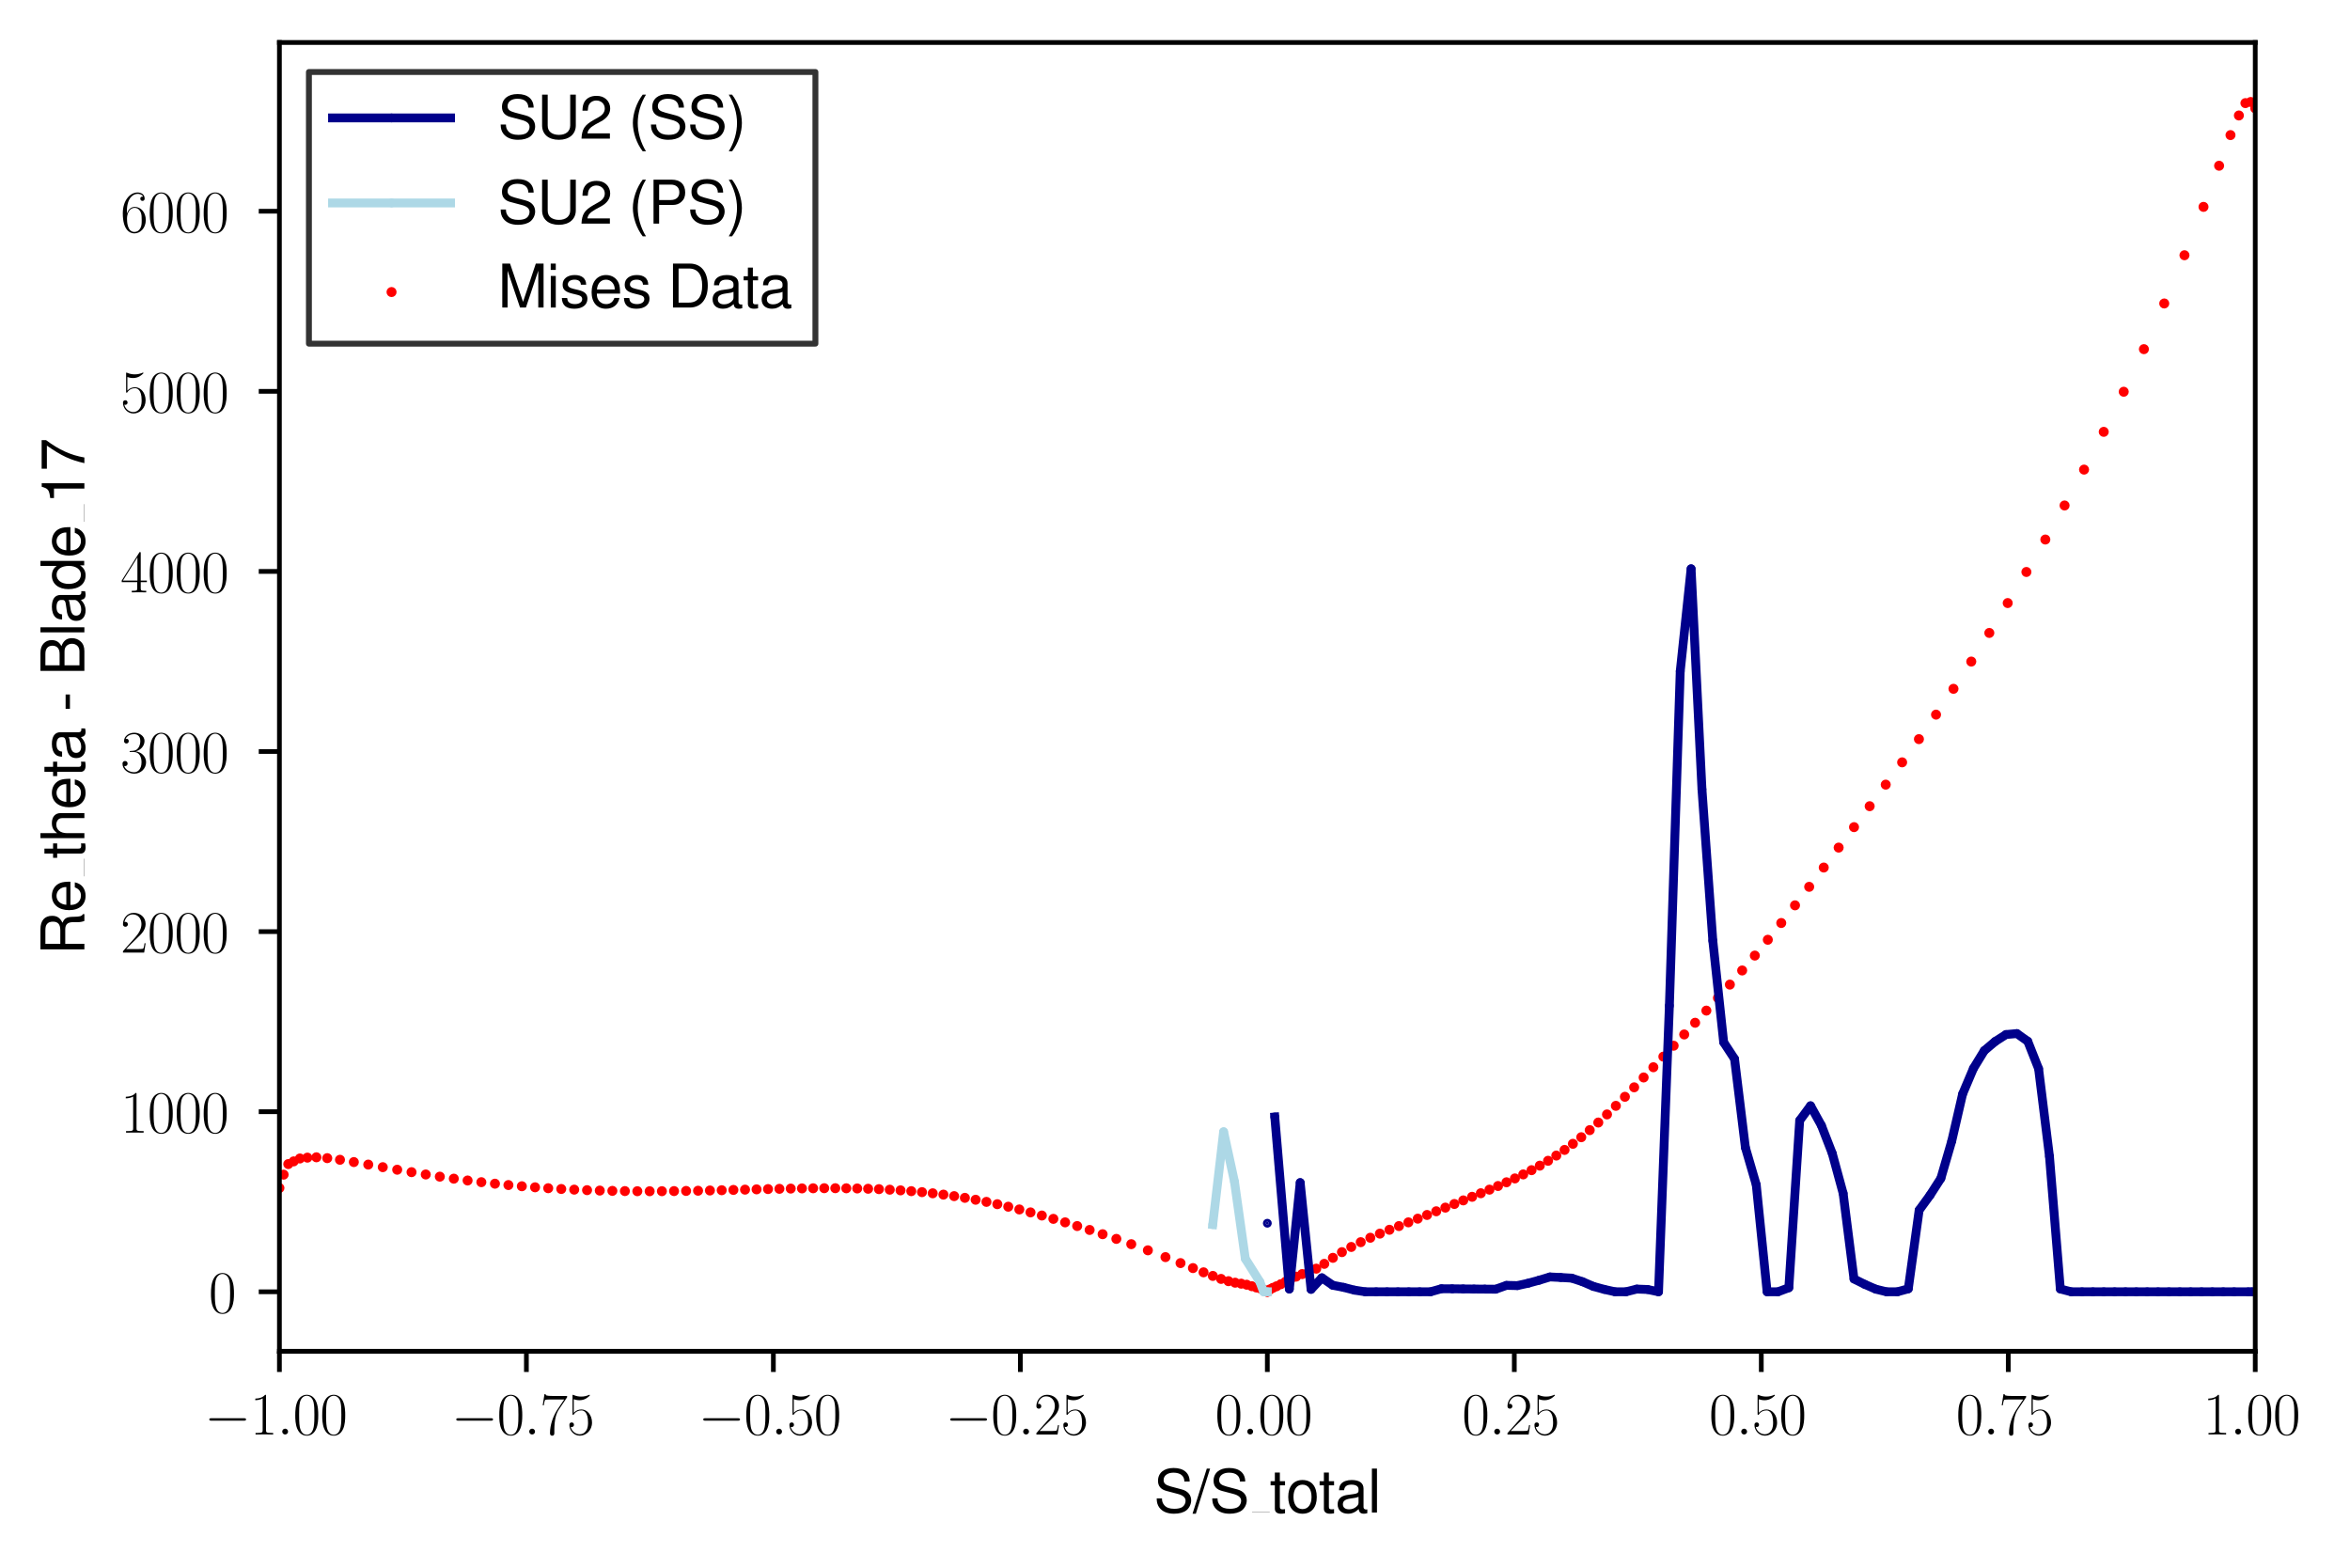 <?xml version="1.0" encoding="utf-8" standalone="no"?>
<!DOCTYPE svg PUBLIC "-//W3C//DTD SVG 1.1//EN"
  "http://www.w3.org/Graphics/SVG/1.1/DTD/svg11.dtd">
<svg xmlns:xlink="http://www.w3.org/1999/xlink" width="398.201pt" height="265.601pt" viewBox="0 0 398.201 265.601" xmlns="http://www.w3.org/2000/svg" version="1.1">
 <defs>
  <style type="text/css">*{stroke-linejoin: round; stroke-linecap: butt}</style>
 </defs>
 <g id="figure_1">
  <g id="patch_1">
   <path d="M 0 265.601 
L 398.201 265.601 
L 398.201 0 
L 0 0 
z
" style="fill: #ffffff"/>
  </g>
  <g id="axes_1">
   <g id="patch_2">
    <path d="M 47.346 228.96 
L 382.146 228.96 
L 382.146 7.2 
L 47.346 7.2 
z
" style="fill: #ffffff"/>
   </g>
   <g id="PathCollection_1">
    <defs>
     <path id="m3fcd482904" d="M 0 0.354 
C 0.094 0.354 0.184 0.316 0.25 0.25 
C 0.316 0.184 0.354 0.094 0.354 0 
C 0.354 -0.094 0.316 -0.184 0.25 -0.25 
C 0.184 -0.316 0.094 -0.354 0 -0.354 
C -0.094 -0.354 -0.184 -0.316 -0.25 -0.25 
C -0.316 -0.184 -0.354 -0.094 -0.354 0 
C -0.354 0.094 -0.316 0.184 -0.25 0.25 
C -0.184 0.316 -0.094 0.354 0 0.354 
z
" style="stroke: #ff0000"/>
    </defs>
    <g clip-path="url(#p455834b1f0)">
     <use xlink:href="#m3fcd482904" x="214.746" y="218.88" style="fill: #ff0000; stroke: #ff0000"/>
     <use xlink:href="#m3fcd482904" x="214.196" y="218.551" style="fill: #ff0000; stroke: #ff0000"/>
     <use xlink:href="#m3fcd482904" x="213.586" y="218.327" style="fill: #ff0000; stroke: #ff0000"/>
     <use xlink:href="#m3fcd482904" x="212.89" y="218.148" style="fill: #ff0000; stroke: #ff0000"/>
     <use xlink:href="#m3fcd482904" x="212.11" y="217.93" style="fill: #ff0000; stroke: #ff0000"/>
     <use xlink:href="#m3fcd482904" x="211.254" y="217.683" style="fill: #ff0000; stroke: #ff0000"/>
     <use xlink:href="#m3fcd482904" x="210.317" y="217.505" style="fill: #ff0000; stroke: #ff0000"/>
     <use xlink:href="#m3fcd482904" x="209.291" y="217.338" style="fill: #ff0000; stroke: #ff0000"/>
     <use xlink:href="#m3fcd482904" x="208.16" y="217.079" style="fill: #ff0000; stroke: #ff0000"/>
     <use xlink:href="#m3fcd482904" x="206.906" y="216.698" style="fill: #ff0000; stroke: #ff0000"/>
     <use xlink:href="#m3fcd482904" x="205.509" y="216.191" style="fill: #ff0000; stroke: #ff0000"/>
     <use xlink:href="#m3fcd482904" x="203.937" y="215.58" style="fill: #ff0000; stroke: #ff0000"/>
     <use xlink:href="#m3fcd482904" x="202.142" y="214.863" style="fill: #ff0000; stroke: #ff0000"/>
     <use xlink:href="#m3fcd482904" x="200.037" y="214.017" style="fill: #ff0000; stroke: #ff0000"/>
     <use xlink:href="#m3fcd482904" x="197.485" y="213.003" style="fill: #ff0000; stroke: #ff0000"/>
     <use xlink:href="#m3fcd482904" x="194.505" y="211.852" style="fill: #ff0000; stroke: #ff0000"/>
     <use xlink:href="#m3fcd482904" x="191.689" y="210.811" style="fill: #ff0000; stroke: #ff0000"/>
     <use xlink:href="#m3fcd482904" x="189.162" y="209.915" style="fill: #ff0000; stroke: #ff0000"/>
     <use xlink:href="#m3fcd482904" x="186.835" y="209.121" style="fill: #ff0000; stroke: #ff0000"/>
     <use xlink:href="#m3fcd482904" x="184.635" y="208.403" style="fill: #ff0000; stroke: #ff0000"/>
     <use xlink:href="#m3fcd482904" x="182.526" y="207.739" style="fill: #ff0000; stroke: #ff0000"/>
     <use xlink:href="#m3fcd482904" x="180.482" y="207.115" style="fill: #ff0000; stroke: #ff0000"/>
     <use xlink:href="#m3fcd482904" x="178.489" y="206.522" style="fill: #ff0000; stroke: #ff0000"/>
     <use xlink:href="#m3fcd482904" x="176.536" y="205.957" style="fill: #ff0000; stroke: #ff0000"/>
     <use xlink:href="#m3fcd482904" x="174.615" y="205.426" style="fill: #ff0000; stroke: #ff0000"/>
     <use xlink:href="#m3fcd482904" x="172.722" y="204.927" style="fill: #ff0000; stroke: #ff0000"/>
     <use xlink:href="#m3fcd482904" x="170.849" y="204.464" style="fill: #ff0000; stroke: #ff0000"/>
     <use xlink:href="#m3fcd482904" x="168.994" y="204.036" style="fill: #ff0000; stroke: #ff0000"/>
     <use xlink:href="#m3fcd482904" x="167.151" y="203.643" style="fill: #ff0000; stroke: #ff0000"/>
     <use xlink:href="#m3fcd482904" x="165.319" y="203.284" style="fill: #ff0000; stroke: #ff0000"/>
     <use xlink:href="#m3fcd482904" x="163.495" y="202.961" style="fill: #ff0000; stroke: #ff0000"/>
     <use xlink:href="#m3fcd482904" x="161.676" y="202.671" style="fill: #ff0000; stroke: #ff0000"/>
     <use xlink:href="#m3fcd482904" x="159.859" y="202.414" style="fill: #ff0000; stroke: #ff0000"/>
     <use xlink:href="#m3fcd482904" x="158.045" y="202.19" style="fill: #ff0000; stroke: #ff0000"/>
     <use xlink:href="#m3fcd482904" x="156.23" y="201.995" style="fill: #ff0000; stroke: #ff0000"/>
     <use xlink:href="#m3fcd482904" x="154.413" y="201.829" style="fill: #ff0000; stroke: #ff0000"/>
     <use xlink:href="#m3fcd482904" x="152.593" y="201.693" style="fill: #ff0000; stroke: #ff0000"/>
     <use xlink:href="#m3fcd482904" x="150.767" y="201.579" style="fill: #ff0000; stroke: #ff0000"/>
     <use xlink:href="#m3fcd482904" x="148.936" y="201.488" style="fill: #ff0000; stroke: #ff0000"/>
     <use xlink:href="#m3fcd482904" x="147.099" y="201.422" style="fill: #ff0000; stroke: #ff0000"/>
     <use xlink:href="#m3fcd482904" x="145.254" y="201.373" style="fill: #ff0000; stroke: #ff0000"/>
     <use xlink:href="#m3fcd482904" x="143.401" y="201.343" style="fill: #ff0000; stroke: #ff0000"/>
     <use xlink:href="#m3fcd482904" x="141.539" y="201.328" style="fill: #ff0000; stroke: #ff0000"/>
     <use xlink:href="#m3fcd482904" x="139.667" y="201.328" style="fill: #ff0000; stroke: #ff0000"/>
     <use xlink:href="#m3fcd482904" x="137.784" y="201.341" style="fill: #ff0000; stroke: #ff0000"/>
     <use xlink:href="#m3fcd482904" x="135.891" y="201.362" style="fill: #ff0000; stroke: #ff0000"/>
     <use xlink:href="#m3fcd482904" x="133.987" y="201.394" style="fill: #ff0000; stroke: #ff0000"/>
     <use xlink:href="#m3fcd482904" x="132.07" y="201.433" style="fill: #ff0000; stroke: #ff0000"/>
     <use xlink:href="#m3fcd482904" x="130.14" y="201.475" style="fill: #ff0000; stroke: #ff0000"/>
     <use xlink:href="#m3fcd482904" x="128.198" y="201.523" style="fill: #ff0000; stroke: #ff0000"/>
     <use xlink:href="#m3fcd482904" x="126.243" y="201.571" style="fill: #ff0000; stroke: #ff0000"/>
     <use xlink:href="#m3fcd482904" x="124.274" y="201.62" style="fill: #ff0000; stroke: #ff0000"/>
     <use xlink:href="#m3fcd482904" x="122.291" y="201.67" style="fill: #ff0000; stroke: #ff0000"/>
     <use xlink:href="#m3fcd482904" x="120.294" y="201.714" style="fill: #ff0000; stroke: #ff0000"/>
     <use xlink:href="#m3fcd482904" x="118.283" y="201.755" style="fill: #ff0000; stroke: #ff0000"/>
     <use xlink:href="#m3fcd482904" x="116.256" y="201.789" style="fill: #ff0000; stroke: #ff0000"/>
     <use xlink:href="#m3fcd482904" x="114.214" y="201.817" style="fill: #ff0000; stroke: #ff0000"/>
     <use xlink:href="#m3fcd482904" x="112.157" y="201.834" style="fill: #ff0000; stroke: #ff0000"/>
     <use xlink:href="#m3fcd482904" x="110.084" y="201.84" style="fill: #ff0000; stroke: #ff0000"/>
     <use xlink:href="#m3fcd482904" x="107.995" y="201.836" style="fill: #ff0000; stroke: #ff0000"/>
     <use xlink:href="#m3fcd482904" x="105.884" y="201.816" style="fill: #ff0000; stroke: #ff0000"/>
     <use xlink:href="#m3fcd482904" x="103.763" y="201.78" style="fill: #ff0000; stroke: #ff0000"/>
     <use xlink:href="#m3fcd482904" x="101.63" y="201.729" style="fill: #ff0000; stroke: #ff0000"/>
     <use xlink:href="#m3fcd482904" x="99.476" y="201.659" style="fill: #ff0000; stroke: #ff0000"/>
     <use xlink:href="#m3fcd482904" x="97.3" y="201.571" style="fill: #ff0000; stroke: #ff0000"/>
     <use xlink:href="#m3fcd482904" x="95.103" y="201.461" style="fill: #ff0000; stroke: #ff0000"/>
     <use xlink:href="#m3fcd482904" x="92.895" y="201.329" style="fill: #ff0000; stroke: #ff0000"/>
     <use xlink:href="#m3fcd482904" x="90.665" y="201.175" style="fill: #ff0000; stroke: #ff0000"/>
     <use xlink:href="#m3fcd482904" x="88.424" y="200.995" style="fill: #ff0000; stroke: #ff0000"/>
     <use xlink:href="#m3fcd482904" x="86.151" y="200.793" style="fill: #ff0000; stroke: #ff0000"/>
     <use xlink:href="#m3fcd482904" x="83.867" y="200.563" style="fill: #ff0000; stroke: #ff0000"/>
     <use xlink:href="#m3fcd482904" x="81.562" y="200.306" style="fill: #ff0000; stroke: #ff0000"/>
     <use xlink:href="#m3fcd482904" x="79.234" y="200.021" style="fill: #ff0000; stroke: #ff0000"/>
     <use xlink:href="#m3fcd482904" x="76.896" y="199.71" style="fill: #ff0000; stroke: #ff0000"/>
     <use xlink:href="#m3fcd482904" x="74.526" y="199.371" style="fill: #ff0000; stroke: #ff0000"/>
     <use xlink:href="#m3fcd482904" x="72.144" y="199.003" style="fill: #ff0000; stroke: #ff0000"/>
     <use xlink:href="#m3fcd482904" x="69.731" y="198.61" style="fill: #ff0000; stroke: #ff0000"/>
     <use xlink:href="#m3fcd482904" x="67.306" y="198.195" style="fill: #ff0000; stroke: #ff0000"/>
     <use xlink:href="#m3fcd482904" x="64.86" y="197.765" style="fill: #ff0000; stroke: #ff0000"/>
     <use xlink:href="#m3fcd482904" x="62.402" y="197.325" style="fill: #ff0000; stroke: #ff0000"/>
     <use xlink:href="#m3fcd482904" x="59.956" y="196.899" style="fill: #ff0000; stroke: #ff0000"/>
     <use xlink:href="#m3fcd482904" x="57.607" y="196.513" style="fill: #ff0000; stroke: #ff0000"/>
     <use xlink:href="#m3fcd482904" x="55.453" y="196.236" style="fill: #ff0000; stroke: #ff0000"/>
     <use xlink:href="#m3fcd482904" x="53.613" y="196.091" style="fill: #ff0000; stroke: #ff0000"/>
     <use xlink:href="#m3fcd482904" x="52.087" y="196.149" style="fill: #ff0000; stroke: #ff0000"/>
     <use xlink:href="#m3fcd482904" x="50.82" y="196.293" style="fill: #ff0000; stroke: #ff0000"/>
     <use xlink:href="#m3fcd482904" x="49.759" y="196.783" style="fill: #ff0000; stroke: #ff0000"/>
     <use xlink:href="#m3fcd482904" x="48.85" y="197.239" style="fill: #ff0000; stroke: #ff0000"/>
     <use xlink:href="#m3fcd482904" x="48.06" y="199.03" style="fill: #ff0000; stroke: #ff0000"/>
     <use xlink:href="#m3fcd482904" x="47.346" y="201.294" style="fill: #ff0000; stroke: #ff0000"/>
     <use xlink:href="#m3fcd482904" x="214.746" y="218.88" style="fill: #ff0000; stroke: #ff0000"/>
     <use xlink:href="#m3fcd482904" x="215.178" y="218.477" style="fill: #ff0000; stroke: #ff0000"/>
     <use xlink:href="#m3fcd482904" x="215.685" y="218.214" style="fill: #ff0000; stroke: #ff0000"/>
     <use xlink:href="#m3fcd482904" x="216.308" y="217.946" style="fill: #ff0000; stroke: #ff0000"/>
     <use xlink:href="#m3fcd482904" x="217.029" y="217.593" style="fill: #ff0000; stroke: #ff0000"/>
     <use xlink:href="#m3fcd482904" x="217.821" y="217.183" style="fill: #ff0000; stroke: #ff0000"/>
     <use xlink:href="#m3fcd482904" x="218.68" y="216.748" style="fill: #ff0000; stroke: #ff0000"/>
     <use xlink:href="#m3fcd482904" x="219.618" y="216.312" style="fill: #ff0000; stroke: #ff0000"/>
     <use xlink:href="#m3fcd482904" x="220.648" y="215.877" style="fill: #ff0000; stroke: #ff0000"/>
     <use xlink:href="#m3fcd482904" x="221.785" y="215.463" style="fill: #ff0000; stroke: #ff0000"/>
     <use xlink:href="#m3fcd482904" x="223.035" y="214.961" style="fill: #ff0000; stroke: #ff0000"/>
     <use xlink:href="#m3fcd482904" x="224.396" y="214.145" style="fill: #ff0000; stroke: #ff0000"/>
     <use xlink:href="#m3fcd482904" x="225.854" y="213.124" style="fill: #ff0000; stroke: #ff0000"/>
     <use xlink:href="#m3fcd482904" x="227.386" y="212.161" style="fill: #ff0000; stroke: #ff0000"/>
     <use xlink:href="#m3fcd482904" x="228.966" y="211.283" style="fill: #ff0000; stroke: #ff0000"/>
     <use xlink:href="#m3fcd482904" x="230.574" y="210.471" style="fill: #ff0000; stroke: #ff0000"/>
     <use xlink:href="#m3fcd482904" x="232.196" y="209.721" style="fill: #ff0000; stroke: #ff0000"/>
     <use xlink:href="#m3fcd482904" x="233.819" y="209.024" style="fill: #ff0000; stroke: #ff0000"/>
     <use xlink:href="#m3fcd482904" x="235.438" y="208.372" style="fill: #ff0000; stroke: #ff0000"/>
     <use xlink:href="#m3fcd482904" x="237.049" y="207.743" style="fill: #ff0000; stroke: #ff0000"/>
     <use xlink:href="#m3fcd482904" x="238.648" y="207.114" style="fill: #ff0000; stroke: #ff0000"/>
     <use xlink:href="#m3fcd482904" x="240.235" y="206.489" style="fill: #ff0000; stroke: #ff0000"/>
     <use xlink:href="#m3fcd482904" x="241.808" y="205.862" style="fill: #ff0000; stroke: #ff0000"/>
     <use xlink:href="#m3fcd482904" x="243.367" y="205.238" style="fill: #ff0000; stroke: #ff0000"/>
     <use xlink:href="#m3fcd482904" x="244.91" y="204.618" style="fill: #ff0000; stroke: #ff0000"/>
     <use xlink:href="#m3fcd482904" x="246.437" y="204.002" style="fill: #ff0000; stroke: #ff0000"/>
     <use xlink:href="#m3fcd482904" x="247.948" y="203.393" style="fill: #ff0000; stroke: #ff0000"/>
     <use xlink:href="#m3fcd482904" x="249.443" y="202.786" style="fill: #ff0000; stroke: #ff0000"/>
     <use xlink:href="#m3fcd482904" x="250.922" y="202.181" style="fill: #ff0000; stroke: #ff0000"/>
     <use xlink:href="#m3fcd482904" x="252.386" y="201.572" style="fill: #ff0000; stroke: #ff0000"/>
     <use xlink:href="#m3fcd482904" x="253.835" y="200.956" style="fill: #ff0000; stroke: #ff0000"/>
     <use xlink:href="#m3fcd482904" x="255.271" y="200.325" style="fill: #ff0000; stroke: #ff0000"/>
     <use xlink:href="#m3fcd482904" x="256.695" y="199.672" style="fill: #ff0000; stroke: #ff0000"/>
     <use xlink:href="#m3fcd482904" x="258.109" y="198.99" style="fill: #ff0000; stroke: #ff0000"/>
     <use xlink:href="#m3fcd482904" x="259.515" y="198.272" style="fill: #ff0000; stroke: #ff0000"/>
     <use xlink:href="#m3fcd482904" x="260.915" y="197.506" style="fill: #ff0000; stroke: #ff0000"/>
     <use xlink:href="#m3fcd482904" x="262.313" y="196.682" style="fill: #ff0000; stroke: #ff0000"/>
     <use xlink:href="#m3fcd482904" x="263.711" y="195.797" style="fill: #ff0000; stroke: #ff0000"/>
     <use xlink:href="#m3fcd482904" x="265.111" y="194.84" style="fill: #ff0000; stroke: #ff0000"/>
     <use xlink:href="#m3fcd482904" x="266.52" y="193.805" style="fill: #ff0000; stroke: #ff0000"/>
     <use xlink:href="#m3fcd482904" x="267.94" y="192.689" style="fill: #ff0000; stroke: #ff0000"/>
     <use xlink:href="#m3fcd482904" x="269.374" y="191.488" style="fill: #ff0000; stroke: #ff0000"/>
     <use xlink:href="#m3fcd482904" x="270.826" y="190.2" style="fill: #ff0000; stroke: #ff0000"/>
     <use xlink:href="#m3fcd482904" x="272.302" y="188.826" style="fill: #ff0000; stroke: #ff0000"/>
     <use xlink:href="#m3fcd482904" x="273.804" y="187.371" style="fill: #ff0000; stroke: #ff0000"/>
     <use xlink:href="#m3fcd482904" x="275.336" y="185.839" style="fill: #ff0000; stroke: #ff0000"/>
     <use xlink:href="#m3fcd482904" x="276.904" y="184.234" style="fill: #ff0000; stroke: #ff0000"/>
     <use xlink:href="#m3fcd482904" x="278.509" y="182.565" style="fill: #ff0000; stroke: #ff0000"/>
     <use xlink:href="#m3fcd482904" x="280.158" y="180.831" style="fill: #ff0000; stroke: #ff0000"/>
     <use xlink:href="#m3fcd482904" x="281.851" y="179.034" style="fill: #ff0000; stroke: #ff0000"/>
     <use xlink:href="#m3fcd482904" x="283.593" y="177.185" style="fill: #ff0000; stroke: #ff0000"/>
     <use xlink:href="#m3fcd482904" x="285.387" y="175.278" style="fill: #ff0000; stroke: #ff0000"/>
     <use xlink:href="#m3fcd482904" x="287.234" y="173.294" style="fill: #ff0000; stroke: #ff0000"/>
     <use xlink:href="#m3fcd482904" x="289.139" y="171.235" style="fill: #ff0000; stroke: #ff0000"/>
     <use xlink:href="#m3fcd482904" x="291.1" y="169.09" style="fill: #ff0000; stroke: #ff0000"/>
     <use xlink:href="#m3fcd482904" x="293.122" y="166.828" style="fill: #ff0000; stroke: #ff0000"/>
     <use xlink:href="#m3fcd482904" x="295.205" y="164.436" style="fill: #ff0000; stroke: #ff0000"/>
     <use xlink:href="#m3fcd482904" x="297.349" y="161.913" style="fill: #ff0000; stroke: #ff0000"/>
     <use xlink:href="#m3fcd482904" x="299.553" y="159.233" style="fill: #ff0000; stroke: #ff0000"/>
     <use xlink:href="#m3fcd482904" x="301.827" y="156.392" style="fill: #ff0000; stroke: #ff0000"/>
     <use xlink:href="#m3fcd482904" x="304.16" y="153.399" style="fill: #ff0000; stroke: #ff0000"/>
     <use xlink:href="#m3fcd482904" x="306.561" y="150.262" style="fill: #ff0000; stroke: #ff0000"/>
     <use xlink:href="#m3fcd482904" x="309.029" y="146.994" style="fill: #ff0000; stroke: #ff0000"/>
     <use xlink:href="#m3fcd482904" x="311.555" y="143.616" style="fill: #ff0000; stroke: #ff0000"/>
     <use xlink:href="#m3fcd482904" x="314.158" y="140.15" style="fill: #ff0000; stroke: #ff0000"/>
     <use xlink:href="#m3fcd482904" x="316.811" y="136.601" style="fill: #ff0000; stroke: #ff0000"/>
     <use xlink:href="#m3fcd482904" x="319.532" y="132.948" style="fill: #ff0000; stroke: #ff0000"/>
     <use xlink:href="#m3fcd482904" x="322.311" y="129.17" style="fill: #ff0000; stroke: #ff0000"/>
     <use xlink:href="#m3fcd482904" x="325.158" y="125.237" style="fill: #ff0000; stroke: #ff0000"/>
     <use xlink:href="#m3fcd482904" x="328.055" y="121.087" style="fill: #ff0000; stroke: #ff0000"/>
     <use xlink:href="#m3fcd482904" x="331.012" y="116.711" style="fill: #ff0000; stroke: #ff0000"/>
     <use xlink:href="#m3fcd482904" x="334.027" y="112.095" style="fill: #ff0000; stroke: #ff0000"/>
     <use xlink:href="#m3fcd482904" x="337.085" y="107.243" style="fill: #ff0000; stroke: #ff0000"/>
     <use xlink:href="#m3fcd482904" x="340.201" y="102.18" style="fill: #ff0000; stroke: #ff0000"/>
     <use xlink:href="#m3fcd482904" x="343.368" y="96.914" style="fill: #ff0000; stroke: #ff0000"/>
     <use xlink:href="#m3fcd482904" x="346.577" y="91.418" style="fill: #ff0000; stroke: #ff0000"/>
     <use xlink:href="#m3fcd482904" x="349.836" y="85.648" style="fill: #ff0000; stroke: #ff0000"/>
     <use xlink:href="#m3fcd482904" x="353.138" y="79.569" style="fill: #ff0000; stroke: #ff0000"/>
     <use xlink:href="#m3fcd482904" x="356.473" y="73.17" style="fill: #ff0000; stroke: #ff0000"/>
     <use xlink:href="#m3fcd482904" x="359.859" y="66.375" style="fill: #ff0000; stroke: #ff0000"/>
     <use xlink:href="#m3fcd482904" x="363.279" y="59.161" style="fill: #ff0000; stroke: #ff0000"/>
     <use xlink:href="#m3fcd482904" x="366.724" y="51.42" style="fill: #ff0000; stroke: #ff0000"/>
     <use xlink:href="#m3fcd482904" x="370.152" y="43.248" style="fill: #ff0000; stroke: #ff0000"/>
     <use xlink:href="#m3fcd482904" x="373.378" y="35.052" style="fill: #ff0000; stroke: #ff0000"/>
     <use xlink:href="#m3fcd482904" x="376.022" y="28.082" style="fill: #ff0000; stroke: #ff0000"/>
     <use xlink:href="#m3fcd482904" x="377.951" y="22.889" style="fill: #ff0000; stroke: #ff0000"/>
     <use xlink:href="#m3fcd482904" x="379.375" y="19.566" style="fill: #ff0000; stroke: #ff0000"/>
     <use xlink:href="#m3fcd482904" x="380.478" y="17.472" style="fill: #ff0000; stroke: #ff0000"/>
     <use xlink:href="#m3fcd482904" x="381.379" y="17.28" style="fill: #ff0000; stroke: #ff0000"/>
     <use xlink:href="#m3fcd482904" x="382.146" y="18.36" style="fill: #ff0000; stroke: #ff0000"/>
    </g>
   </g>
   <g id="matplotlib.axis_1">
    <g id="xtick_1">
     <g id="line2d_1">
      <defs>
       <path id="m7226d6a352" d="M 0 0 
L 0 3.5 
" style="stroke: #000000; stroke-width: 0.8"/>
      </defs>
      <g>
       <use xlink:href="#m7226d6a352" x="47.346" y="228.96" style="stroke: #000000; stroke-width: 0.8"/>
      </g>
     </g>
     <g id="text_1">
      <!-- $\mathdefault{−1.00}$ -->
      <g transform="translate(34.616 243.058) scale(0.1 -0.1)">
       <defs>
        <path id="CMSY10-0" d="M 4218 1472 
C 4326 1472 4442 1472 4442 1600 
C 4442 1728 4326 1728 4218 1728 
L 755 1728 
C 646 1728 531 1728 531 1600 
C 531 1472 646 1472 755 1472 
L 4218 1472 
z
" transform="scale(0.016)"/>
        <path id="CMR17-31" d="M 1702 4083 
C 1702 4217 1696 4224 1606 4224 
C 1357 3927 979 3833 621 3820 
C 602 3820 570 3820 563 3808 
C 557 3795 557 3782 557 3648 
C 755 3648 1088 3686 1344 3839 
L 1344 467 
C 1344 243 1331 166 781 166 
L 589 166 
L 589 0 
C 896 6 1216 12 1523 12 
C 1830 12 2150 6 2458 0 
L 2458 166 
L 2266 166 
C 1715 166 1702 236 1702 467 
L 1702 4083 
z
" transform="scale(0.016)"/>
        <path id="CMMI12-3a" d="M 1178 307 
C 1178 492 1024 620 870 620 
C 685 620 557 467 557 313 
C 557 128 710 0 864 0 
C 1050 0 1178 153 1178 307 
z
" transform="scale(0.016)"/>
        <path id="CMR17-30" d="M 2688 2038 
C 2688 2430 2682 3099 2413 3613 
C 2176 4063 1798 4224 1466 4224 
C 1158 4224 768 4082 525 3620 
C 269 3137 243 2539 243 2038 
C 243 1671 250 1112 448 623 
C 723 -39 1216 -128 1466 -128 
C 1760 -128 2208 -7 2470 604 
C 2662 1048 2688 1568 2688 2038 
z
M 1466 -26 
C 1056 -26 813 328 723 816 
C 653 1196 653 1749 653 2109 
C 653 2604 653 3015 736 3407 
C 858 3954 1216 4121 1466 4121 
C 1728 4121 2067 3947 2189 3420 
C 2272 3054 2278 2623 2278 2109 
C 2278 1691 2278 1176 2202 797 
C 2067 96 1690 -26 1466 -26 
z
" transform="scale(0.016)"/>
       </defs>
       <use xlink:href="#CMSY10-0" transform="scale(0.996)"/>
       <use xlink:href="#CMR17-31" transform="translate(77.487 0) scale(0.996)"/>
       <use xlink:href="#CMMI12-3a" transform="translate(123.178 0) scale(0.996)"/>
       <use xlink:href="#CMR17-30" transform="translate(150.275 0) scale(0.996)"/>
       <use xlink:href="#CMR17-30" transform="translate(195.966 0) scale(0.996)"/>
      </g>
     </g>
    </g>
    <g id="xtick_2">
     <g id="line2d_2">
      <g>
       <use xlink:href="#m7226d6a352" x="89.196" y="228.96" style="stroke: #000000; stroke-width: 0.8"/>
      </g>
     </g>
     <g id="text_2">
      <!-- $\mathdefault{−0.75}$ -->
      <g transform="translate(76.466 243.058) scale(0.1 -0.1)">
       <defs>
        <path id="CMR17-37" d="M 2886 3955 
L 2886 4096 
L 1382 4096 
C 634 4096 621 4166 595 4288 
L 480 4288 
L 294 3104 
L 410 3104 
C 429 3226 474 3552 550 3673 
C 589 3724 1062 3724 1171 3724 
L 2579 3724 
L 1869 2670 
C 1395 1961 1069 1003 1069 166 
C 1069 89 1069 -128 1299 -128 
C 1530 -128 1530 89 1530 172 
L 1530 466 
C 1530 1514 1709 2204 2003 2644 
L 2886 3955 
z
" transform="scale(0.016)"/>
        <path id="CMR17-35" d="M 730 3750 
C 794 3724 1056 3641 1325 3641 
C 1920 3641 2246 3961 2432 4140 
C 2432 4191 2432 4224 2394 4224 
C 2387 4224 2374 4224 2323 4198 
C 2099 4102 1837 4032 1517 4032 
C 1325 4032 1037 4055 723 4191 
C 653 4224 640 4224 634 4224 
C 602 4224 595 4217 595 4090 
L 595 2231 
C 595 2113 595 2080 659 2080 
C 691 2080 704 2093 736 2139 
C 941 2435 1222 2560 1542 2560 
C 1766 2560 2246 2415 2246 1293 
C 2246 1087 2246 716 2054 422 
C 1894 159 1645 25 1370 25 
C 947 25 518 319 403 812 
C 429 806 480 793 506 793 
C 589 793 749 838 749 1036 
C 749 1209 627 1280 506 1280 
C 358 1280 262 1190 262 1011 
C 262 454 704 -128 1382 -128 
C 2042 -128 2669 441 2669 1267 
C 2669 2054 2170 2662 1549 2662 
C 1222 2662 947 2540 730 2304 
L 730 3750 
z
" transform="scale(0.016)"/>
       </defs>
       <use xlink:href="#CMSY10-0" transform="scale(0.996)"/>
       <use xlink:href="#CMR17-30" transform="translate(77.487 0) scale(0.996)"/>
       <use xlink:href="#CMMI12-3a" transform="translate(123.178 0) scale(0.996)"/>
       <use xlink:href="#CMR17-37" transform="translate(150.275 0) scale(0.996)"/>
       <use xlink:href="#CMR17-35" transform="translate(195.966 0) scale(0.996)"/>
      </g>
     </g>
    </g>
    <g id="xtick_3">
     <g id="line2d_3">
      <g>
       <use xlink:href="#m7226d6a352" x="131.046" y="228.96" style="stroke: #000000; stroke-width: 0.8"/>
      </g>
     </g>
     <g id="text_3">
      <!-- $\mathdefault{−0.50}$ -->
      <g transform="translate(118.316 243.058) scale(0.1 -0.1)">
       <use xlink:href="#CMSY10-0" transform="scale(0.996)"/>
       <use xlink:href="#CMR17-30" transform="translate(77.487 0) scale(0.996)"/>
       <use xlink:href="#CMMI12-3a" transform="translate(123.178 0) scale(0.996)"/>
       <use xlink:href="#CMR17-35" transform="translate(150.275 0) scale(0.996)"/>
       <use xlink:href="#CMR17-30" transform="translate(195.966 0) scale(0.996)"/>
      </g>
     </g>
    </g>
    <g id="xtick_4">
     <g id="line2d_4">
      <g>
       <use xlink:href="#m7226d6a352" x="172.896" y="228.96" style="stroke: #000000; stroke-width: 0.8"/>
      </g>
     </g>
     <g id="text_4">
      <!-- $\mathdefault{−0.25}$ -->
      <g transform="translate(160.166 243.058) scale(0.1 -0.1)">
       <defs>
        <path id="CMR17-32" d="M 2669 990 
L 2554 990 
C 2490 537 2438 460 2413 422 
C 2381 371 1920 371 1830 371 
L 602 371 
C 832 620 1280 1073 1824 1596 
C 2214 1966 2669 2400 2669 3033 
C 2669 3788 2067 4224 1395 4224 
C 691 4224 262 3603 262 3027 
C 262 2777 448 2745 525 2745 
C 589 2745 781 2783 781 3007 
C 781 3206 614 3264 525 3264 
C 486 3264 448 3257 422 3244 
C 544 3788 915 4057 1306 4057 
C 1862 4057 2227 3616 2227 3033 
C 2227 2477 1901 1998 1536 1583 
L 262 147 
L 262 0 
L 2515 0 
L 2669 990 
z
" transform="scale(0.016)"/>
       </defs>
       <use xlink:href="#CMSY10-0" transform="scale(0.996)"/>
       <use xlink:href="#CMR17-30" transform="translate(77.487 0) scale(0.996)"/>
       <use xlink:href="#CMMI12-3a" transform="translate(123.178 0) scale(0.996)"/>
       <use xlink:href="#CMR17-32" transform="translate(150.275 0) scale(0.996)"/>
       <use xlink:href="#CMR17-35" transform="translate(195.966 0) scale(0.996)"/>
      </g>
     </g>
    </g>
    <g id="xtick_5">
     <g id="line2d_5">
      <g>
       <use xlink:href="#m7226d6a352" x="214.746" y="228.96" style="stroke: #000000; stroke-width: 0.8"/>
      </g>
     </g>
     <g id="text_5">
      <!-- $\mathdefault{0.00}$ -->
      <g transform="translate(205.89 243.058) scale(0.1 -0.1)">
       <use xlink:href="#CMR17-30" transform="scale(0.996)"/>
       <use xlink:href="#CMMI12-3a" transform="translate(45.69 0) scale(0.996)"/>
       <use xlink:href="#CMR17-30" transform="translate(72.788 0) scale(0.996)"/>
       <use xlink:href="#CMR17-30" transform="translate(118.478 0) scale(0.996)"/>
      </g>
     </g>
    </g>
    <g id="xtick_6">
     <g id="line2d_6">
      <g>
       <use xlink:href="#m7226d6a352" x="256.596" y="228.96" style="stroke: #000000; stroke-width: 0.8"/>
      </g>
     </g>
     <g id="text_6">
      <!-- $\mathdefault{0.25}$ -->
      <g transform="translate(247.74 243.058) scale(0.1 -0.1)">
       <use xlink:href="#CMR17-30" transform="scale(0.996)"/>
       <use xlink:href="#CMMI12-3a" transform="translate(45.69 0) scale(0.996)"/>
       <use xlink:href="#CMR17-32" transform="translate(72.788 0) scale(0.996)"/>
       <use xlink:href="#CMR17-35" transform="translate(118.478 0) scale(0.996)"/>
      </g>
     </g>
    </g>
    <g id="xtick_7">
     <g id="line2d_7">
      <g>
       <use xlink:href="#m7226d6a352" x="298.446" y="228.96" style="stroke: #000000; stroke-width: 0.8"/>
      </g>
     </g>
     <g id="text_7">
      <!-- $\mathdefault{0.50}$ -->
      <g transform="translate(289.59 243.058) scale(0.1 -0.1)">
       <use xlink:href="#CMR17-30" transform="scale(0.996)"/>
       <use xlink:href="#CMMI12-3a" transform="translate(45.69 0) scale(0.996)"/>
       <use xlink:href="#CMR17-35" transform="translate(72.788 0) scale(0.996)"/>
       <use xlink:href="#CMR17-30" transform="translate(118.478 0) scale(0.996)"/>
      </g>
     </g>
    </g>
    <g id="xtick_8">
     <g id="line2d_8">
      <g>
       <use xlink:href="#m7226d6a352" x="340.296" y="228.96" style="stroke: #000000; stroke-width: 0.8"/>
      </g>
     </g>
     <g id="text_8">
      <!-- $\mathdefault{0.75}$ -->
      <g transform="translate(331.44 243.058) scale(0.1 -0.1)">
       <use xlink:href="#CMR17-30" transform="scale(0.996)"/>
       <use xlink:href="#CMMI12-3a" transform="translate(45.69 0) scale(0.996)"/>
       <use xlink:href="#CMR17-37" transform="translate(72.788 0) scale(0.996)"/>
       <use xlink:href="#CMR17-35" transform="translate(118.478 0) scale(0.996)"/>
      </g>
     </g>
    </g>
    <g id="xtick_9">
     <g id="line2d_9">
      <g>
       <use xlink:href="#m7226d6a352" x="382.146" y="228.96" style="stroke: #000000; stroke-width: 0.8"/>
      </g>
     </g>
     <g id="text_9">
      <!-- $\mathdefault{1.00}$ -->
      <g transform="translate(373.29 243.058) scale(0.1 -0.1)">
       <use xlink:href="#CMR17-31" transform="scale(0.996)"/>
       <use xlink:href="#CMMI12-3a" transform="translate(45.69 0) scale(0.996)"/>
       <use xlink:href="#CMR17-30" transform="translate(72.788 0) scale(0.996)"/>
       <use xlink:href="#CMR17-30" transform="translate(118.478 0) scale(0.996)"/>
      </g>
     </g>
    </g>
    <g id="text_10">
     <!-- S/S_{total} -->
     <g transform="translate(195.508 256.279) scale(0.1 -0.1)">
      <defs>
       <path id="NimbusSanL-Regu-53" d="M 3814 3295 
C 3808 4204 3181 4736 2106 4736 
C 1082 4736 448 4211 448 3372 
C 448 2806 749 2450 1363 2291 
L 2522 1986 
C 3110 1833 3379 1598 3379 1236 
C 3379 988 3245 733 3046 593 
C 2861 466 2566 396 2189 396 
C 1683 396 1338 517 1114 784 
C 941 988 864 1210 870 1496 
L 307 1496 
C 314 1070 397 790 582 536 
C 902 102 1440 -128 2150 -128 
C 2707 -128 3162 0 3462 230 
C 3776 479 3974 892 3974 1293 
C 3974 1865 3616 2284 2982 2456 
L 1811 2768 
C 1248 2920 1043 3098 1043 3454 
C 1043 3925 1459 4236 2086 4236 
C 2829 4236 3245 3899 3251 3295 
L 3814 3295 
z
" transform="scale(0.016)"/>
       <path id="NimbusSanL-Regu-2f" d="M 1466 4672 
L -51 -128 
L 301 -128 
L 1818 4672 
L 1466 4672 
z
" transform="scale(0.016)"/>
       <path id="NimbusSanL-Regu-74" d="M 1626 3328 
L 1075 3328 
L 1075 4249 
L 544 4249 
L 544 3328 
L 90 3328 
L 90 2892 
L 544 2892 
L 544 402 
C 544 64 774 -128 1190 -128 
C 1318 -128 1446 -116 1626 -84 
L 1626 364 
C 1555 345 1472 339 1370 339 
C 1139 339 1075 402 1075 634 
L 1075 2892 
L 1626 2892 
L 1626 3328 
z
" transform="scale(0.016)"/>
       <path id="NimbusSanL-Regu-6f" d="M 1741 3456 
C 800 3456 230 2784 230 1663 
C 230 543 794 -128 1747 -128 
C 2688 -128 3264 543 3264 1638 
C 3264 2791 2707 3456 1741 3456 
z
M 1747 2963 
C 2349 2963 2707 2472 2707 1644 
C 2707 861 2336 364 1747 364 
C 1152 364 787 855 787 1663 
C 787 2466 1152 2963 1747 2963 
z
" transform="scale(0.016)"/>
       <path id="NimbusSanL-Regu-61" d="M 3424 332 
C 3366 320 3341 320 3309 320 
C 3123 320 3021 415 3021 581 
L 3021 2542 
C 3021 3135 2586 3456 1760 3456 
C 1274 3456 870 3315 646 3065 
C 493 2893 429 2702 416 2370 
L 954 2370 
C 998 2778 1242 2963 1741 2963 
C 2221 2963 2490 2784 2490 2466 
L 2490 2326 
C 2490 2103 2355 2007 1933 1956 
C 1178 1861 1062 1835 858 1753 
C 467 1593 269 1294 269 861 
C 269 256 691 -128 1370 -128 
C 1792 -128 2131 19 2509 364 
C 2547 25 2714 -128 3059 -128 
C 3168 -128 3251 -116 3424 -71 
L 3424 332 
z
M 2490 1071 
C 2490 893 2438 785 2278 638 
C 2061 441 1798 339 1485 339 
C 1069 339 826 536 826 874 
C 826 1224 1062 1402 1632 1485 
C 2195 1562 2310 1587 2490 1670 
L 2490 1071 
z
" transform="scale(0.016)"/>
       <path id="NimbusSanL-Regu-6c" d="M 973 4672 
L 435 4672 
L 435 0 
L 973 0 
L 973 4672 
z
" transform="scale(0.016)"/>
      </defs>
      <use xlink:href="#NimbusSanL-Regu-53" transform="scale(0.996)"/>
      <use xlink:href="#NimbusSanL-Regu-2f" transform="translate(66.45 0) scale(0.996)"/>
      <use xlink:href="#NimbusSanL-Regu-53" transform="translate(94.145 0) scale(0.996)"/>
      <use xlink:href="#NimbusSanL-Regu-74" transform="translate(196.461 0) scale(0.996)"/>
      <use xlink:href="#NimbusSanL-Regu-6f" transform="translate(224.156 0) scale(0.996)"/>
      <use xlink:href="#NimbusSanL-Regu-74" transform="translate(279.548 0) scale(0.996)"/>
      <use xlink:href="#NimbusSanL-Regu-61" transform="translate(307.243 0) scale(0.996)"/>
      <use xlink:href="#NimbusSanL-Regu-6c" transform="translate(362.634 0) scale(0.996)"/>
      <path d="M 166.573 0 
L 196.461 0 
L 196.461 0.399 
L 166.573 0.399 
L 166.573 0 
z
"/>
     </g>
    </g>
   </g>
   <g id="matplotlib.axis_2">
    <g id="ytick_1">
     <g id="line2d_10">
      <defs>
       <path id="m966043b11c" d="M 0 0 
L -3.5 0 
" style="stroke: #000000; stroke-width: 0.8"/>
      </defs>
      <g>
       <use xlink:href="#m966043b11c" x="47.346" y="218.88" style="stroke: #000000; stroke-width: 0.8"/>
      </g>
     </g>
     <g id="text_11">
      <!-- $\mathdefault{0}$ -->
      <g transform="translate(35.364 222.429) scale(0.1 -0.1)">
       <use xlink:href="#CMR17-30" transform="scale(0.996)"/>
      </g>
     </g>
    </g>
    <g id="ytick_2">
     <g id="line2d_11">
      <g>
       <use xlink:href="#m966043b11c" x="47.346" y="188.366" style="stroke: #000000; stroke-width: 0.8"/>
      </g>
     </g>
     <g id="text_12">
      <!-- $\mathdefault{1000}$ -->
      <g transform="translate(20.42 191.915) scale(0.1 -0.1)">
       <use xlink:href="#CMR17-31" transform="scale(0.996)"/>
       <use xlink:href="#CMR17-30" transform="translate(45.69 0) scale(0.996)"/>
       <use xlink:href="#CMR17-30" transform="translate(91.381 0) scale(0.996)"/>
       <use xlink:href="#CMR17-30" transform="translate(137.071 0) scale(0.996)"/>
      </g>
     </g>
    </g>
    <g id="ytick_3">
     <g id="line2d_12">
      <g>
       <use xlink:href="#m966043b11c" x="47.346" y="157.851" style="stroke: #000000; stroke-width: 0.8"/>
      </g>
     </g>
     <g id="text_13">
      <!-- $\mathdefault{2000}$ -->
      <g transform="translate(20.42 161.4) scale(0.1 -0.1)">
       <use xlink:href="#CMR17-32" transform="scale(0.996)"/>
       <use xlink:href="#CMR17-30" transform="translate(45.69 0) scale(0.996)"/>
       <use xlink:href="#CMR17-30" transform="translate(91.381 0) scale(0.996)"/>
       <use xlink:href="#CMR17-30" transform="translate(137.071 0) scale(0.996)"/>
      </g>
     </g>
    </g>
    <g id="ytick_4">
     <g id="line2d_13">
      <g>
       <use xlink:href="#m966043b11c" x="47.346" y="127.337" style="stroke: #000000; stroke-width: 0.8"/>
      </g>
     </g>
     <g id="text_14">
      <!-- $\mathdefault{3000}$ -->
      <g transform="translate(20.42 130.886) scale(0.1 -0.1)">
       <defs>
        <path id="CMR17-33" d="M 1414 2176 
C 1984 2176 2234 1673 2234 1094 
C 2234 322 1824 25 1453 25 
C 1114 25 563 193 390 691 
C 422 678 454 678 486 678 
C 640 678 755 780 755 947 
C 755 1132 614 1216 486 1216 
C 378 1216 211 1164 211 927 
C 211 335 787 -128 1466 -128 
C 2176 -128 2720 432 2720 1087 
C 2720 1718 2208 2176 1600 2246 
C 2086 2347 2554 2776 2554 3353 
C 2554 3856 2048 4224 1472 4224 
C 890 4224 378 3862 378 3347 
C 378 3123 544 3084 627 3084 
C 762 3084 877 3167 877 3334 
C 877 3500 762 3584 627 3584 
C 602 3584 570 3584 544 3571 
C 730 3999 1235 4076 1459 4076 
C 1683 4076 2106 3966 2106 3347 
C 2106 3167 2080 2851 1862 2574 
C 1670 2329 1453 2316 1242 2297 
C 1210 2297 1062 2284 1037 2284 
C 992 2278 966 2272 966 2227 
C 966 2182 973 2176 1101 2176 
L 1414 2176 
z
" transform="scale(0.016)"/>
       </defs>
       <use xlink:href="#CMR17-33" transform="scale(0.996)"/>
       <use xlink:href="#CMR17-30" transform="translate(45.69 0) scale(0.996)"/>
       <use xlink:href="#CMR17-30" transform="translate(91.381 0) scale(0.996)"/>
       <use xlink:href="#CMR17-30" transform="translate(137.071 0) scale(0.996)"/>
      </g>
     </g>
    </g>
    <g id="ytick_5">
     <g id="line2d_14">
      <g>
       <use xlink:href="#m966043b11c" x="47.346" y="96.822" style="stroke: #000000; stroke-width: 0.8"/>
      </g>
     </g>
     <g id="text_15">
      <!-- $\mathdefault{4000}$ -->
      <g transform="translate(20.42 100.371) scale(0.1 -0.1)">
       <defs>
        <path id="CMR17-34" d="M 2150 4147 
C 2150 4281 2144 4288 2029 4288 
L 128 1254 
L 128 1088 
L 1779 1088 
L 1779 460 
C 1779 230 1766 166 1318 166 
L 1197 166 
L 1197 0 
C 1402 12 1747 12 1965 12 
C 2182 12 2528 12 2733 0 
L 2733 166 
L 2611 166 
C 2163 166 2150 230 2150 460 
L 2150 1088 
L 2803 1088 
L 2803 1254 
L 2150 1254 
L 2150 4147 
z
M 1798 3723 
L 1798 1254 
L 256 1254 
L 1798 3723 
z
" transform="scale(0.016)"/>
       </defs>
       <use xlink:href="#CMR17-34" transform="scale(0.996)"/>
       <use xlink:href="#CMR17-30" transform="translate(45.69 0) scale(0.996)"/>
       <use xlink:href="#CMR17-30" transform="translate(91.381 0) scale(0.996)"/>
       <use xlink:href="#CMR17-30" transform="translate(137.071 0) scale(0.996)"/>
      </g>
     </g>
    </g>
    <g id="ytick_6">
     <g id="line2d_15">
      <g>
       <use xlink:href="#m966043b11c" x="47.346" y="66.308" style="stroke: #000000; stroke-width: 0.8"/>
      </g>
     </g>
     <g id="text_16">
      <!-- $\mathdefault{5000}$ -->
      <g transform="translate(20.42 69.857) scale(0.1 -0.1)">
       <use xlink:href="#CMR17-35" transform="scale(0.996)"/>
       <use xlink:href="#CMR17-30" transform="translate(45.69 0) scale(0.996)"/>
       <use xlink:href="#CMR17-30" transform="translate(91.381 0) scale(0.996)"/>
       <use xlink:href="#CMR17-30" transform="translate(137.071 0) scale(0.996)"/>
      </g>
     </g>
    </g>
    <g id="ytick_7">
     <g id="line2d_16">
      <g>
       <use xlink:href="#m966043b11c" x="47.346" y="35.793" style="stroke: #000000; stroke-width: 0.8"/>
      </g>
     </g>
     <g id="text_17">
      <!-- $\mathdefault{6000}$ -->
      <g transform="translate(20.42 39.342) scale(0.1 -0.1)">
       <defs>
        <path id="CMR17-36" d="M 678 2198 
C 678 3712 1395 4076 1811 4076 
C 1946 4076 2272 4049 2400 3782 
C 2298 3782 2106 3782 2106 3558 
C 2106 3385 2246 3328 2336 3328 
C 2394 3328 2566 3353 2566 3571 
C 2566 3987 2246 4224 1805 4224 
C 1043 4224 243 3411 243 2011 
C 243 257 966 -128 1478 -128 
C 2099 -128 2688 431 2688 1295 
C 2688 2101 2170 2688 1517 2688 
C 1126 2688 838 2430 678 1979 
L 678 2198 
z
M 1478 25 
C 691 25 691 1212 691 1450 
C 691 1914 909 2585 1504 2585 
C 1613 2585 1926 2585 2138 2140 
C 2253 1889 2253 1624 2253 1302 
C 2253 954 2253 696 2118 438 
C 1978 173 1773 25 1478 25 
z
" transform="scale(0.016)"/>
       </defs>
       <use xlink:href="#CMR17-36" transform="scale(0.996)"/>
       <use xlink:href="#CMR17-30" transform="translate(45.69 0) scale(0.996)"/>
       <use xlink:href="#CMR17-30" transform="translate(91.381 0) scale(0.996)"/>
       <use xlink:href="#CMR17-30" transform="translate(137.071 0) scale(0.996)"/>
      </g>
     </g>
    </g>
    <g id="text_18">
     <!-- Re_theta - Blade_17 -->
     <g transform="translate(14.298 161.815) rotate(-90) scale(0.1 -0.1)">
      <defs>
       <path id="NimbusSanL-Regu-52" d="M 1190 2035 
L 2726 2035 
C 3258 2035 3494 1775 3494 1191 
L 3488 770 
C 3488 478 3539 192 3622 0 
L 4346 0 
L 4346 147 
C 4122 303 4077 471 4064 1101 
C 4058 1879 3936 2111 3430 2329 
C 3955 2585 4166 2907 4166 3432 
C 4166 4230 3661 4672 2746 4672 
L 595 4672 
L 595 0 
L 1190 0 
L 1190 2035 
z
M 1190 2560 
L 1190 4147 
L 2630 4147 
C 2963 4147 3155 4096 3302 3970 
C 3462 3837 3546 3628 3546 3350 
C 3546 2806 3264 2560 2630 2560 
L 1190 2560 
z
" transform="scale(0.016)"/>
       <path id="NimbusSanL-Regu-65" d="M 3283 1484 
C 3283 1998 3245 2311 3149 2565 
C 2931 3123 2419 3456 1792 3456 
C 858 3456 256 2734 256 1619 
C 256 545 838 -128 1779 -128 
C 2547 -128 3078 307 3213 1018 
L 2675 1018 
C 2528 588 2227 364 1798 364 
C 1459 364 1171 514 992 787 
C 864 974 819 1161 813 1484 
L 3283 1484 
z
M 826 1920 
C 870 2552 1248 2963 1786 2963 
C 2310 2963 2714 2519 2714 1959 
C 2714 1946 2714 1933 2707 1920 
L 826 1920 
z
" transform="scale(0.016)"/>
       <path id="NimbusSanL-Regu-68" d="M 448 4672 
L 448 0 
L 979 0 
L 979 1853 
C 979 2539 1338 2988 1888 2988 
C 2061 2988 2234 2930 2362 2834 
C 2515 2725 2579 2565 2579 2328 
L 2579 0 
L 3110 0 
L 3110 2539 
C 3110 3103 2707 3456 2054 3456 
C 1581 3456 1293 3308 979 2898 
L 979 4672 
L 448 4672 
z
" transform="scale(0.016)"/>
       <path id="NimbusSanL-Regu-2d" d="M 1818 1996 
L 294 1996 
L 294 1536 
L 1818 1536 
L 1818 1996 
z
" transform="scale(0.016)"/>
       <path id="NimbusSanL-Regu-42" d="M 506 0 
L 2611 0 
C 3053 0 3379 121 3629 390 
C 3859 632 3987 961 3987 1321 
C 3987 1878 3731 2214 3136 2444 
C 3558 2643 3782 2994 3782 3476 
C 3782 3821 3654 4127 3411 4345 
C 3168 4569 2848 4672 2400 4672 
L 506 4672 
L 506 0 
z
M 1101 2636 
L 1101 4147 
L 2253 4147 
C 2586 4147 2771 4101 2931 3977 
C 3098 3847 3187 3652 3187 3391 
C 3187 3138 3098 2936 2931 2806 
C 2771 2682 2586 2636 2253 2636 
L 1101 2636 
z
M 1101 524 
L 1101 2112 
L 2554 2112 
C 2842 2112 3034 2042 3174 1890 
C 3315 1745 3392 1542 3392 1315 
C 3392 1093 3315 891 3174 746 
C 3034 594 2842 524 2554 524 
L 1101 524 
z
" transform="scale(0.016)"/>
       <path id="NimbusSanL-Regu-64" d="M 3168 4672 
L 2637 4672 
L 2637 2937 
C 2413 3276 2054 3456 1606 3456 
C 736 3456 166 2759 166 1695 
C 166 568 723 -128 1626 -128 
C 2086 -128 2406 44 2694 460 
L 2694 19 
L 3168 19 
L 3168 4672 
z
M 1696 2956 
C 2272 2956 2637 2447 2637 1651 
C 2637 880 2266 371 1702 371 
C 1114 371 723 887 723 1663 
C 723 2440 1114 2956 1696 2956 
z
" transform="scale(0.016)"/>
       <path id="NimbusSanL-Regu-31" d="M 1658 3232 
L 1658 0 
L 2221 0 
L 2221 4537 
L 1850 4537 
C 1651 3840 1523 3744 653 3635 
L 653 3232 
L 1658 3232 
z
" transform="scale(0.016)"/>
       <path id="NimbusSanL-Regu-37" d="M 3328 4544 
L 294 4544 
L 294 3987 
L 2746 3987 
C 1664 2442 1222 1493 883 0 
L 1485 0 
C 1734 1454 2304 2704 3328 4070 
L 3328 4544 
z
" transform="scale(0.016)"/>
      </defs>
      <use xlink:href="#NimbusSanL-Regu-52" transform="scale(0.996)"/>
      <use xlink:href="#NimbusSanL-Regu-65" transform="translate(71.93 0) scale(0.996)"/>
      <use xlink:href="#NimbusSanL-Regu-74" transform="translate(163.187 0) scale(0.996)"/>
      <use xlink:href="#NimbusSanL-Regu-68" transform="translate(190.882 0) scale(0.996)"/>
      <use xlink:href="#NimbusSanL-Regu-65" transform="translate(246.274 0) scale(0.996)"/>
      <use xlink:href="#NimbusSanL-Regu-74" transform="translate(301.666 0) scale(0.996)"/>
      <use xlink:href="#NimbusSanL-Regu-61" transform="translate(329.361 0) scale(0.996)"/>
      <use xlink:href="#NimbusSanL-Regu-2d" transform="translate(412.448 0) scale(0.996)"/>
      <use xlink:href="#NimbusSanL-Regu-42" transform="translate(473.318 0) scale(0.996)"/>
      <use xlink:href="#NimbusSanL-Regu-6c" transform="translate(539.768 0) scale(0.996)"/>
      <use xlink:href="#NimbusSanL-Regu-61" transform="translate(561.885 0) scale(0.996)"/>
      <use xlink:href="#NimbusSanL-Regu-64" transform="translate(617.277 0) scale(0.996)"/>
      <use xlink:href="#NimbusSanL-Regu-65" transform="translate(672.668 0) scale(0.996)"/>
      <use xlink:href="#NimbusSanL-Regu-31" transform="translate(763.926 0) scale(0.996)"/>
      <use xlink:href="#NimbusSanL-Regu-37" transform="translate(819.317 0) scale(0.996)"/>
      <path d="M 133.299 0 
L 163.187 0 
L 163.187 0.399 
L 133.299 0.399 
L 133.299 0 
z
"/>
      <path d="M 734.037 0 
L 763.926 0 
L 763.926 0.399 
L 734.037 0.399 
L 734.037 0 
z
"/>
     </g>
    </g>
   </g>
   <g id="line2d_17">
    <path d="M 214.746 207.262 
M 216.01 189.262 
L 218.474 218.414 
L 220.314 200.38 
L 222.153 218.467 
L 223.993 216.507 
L 225.833 217.773 
L 227.673 218.128 
L 229.513 218.602 
L 231.353 218.88 
L 233.193 218.88 
L 235.033 218.88 
L 236.873 218.88 
L 238.713 218.88 
L 240.553 218.88 
L 242.393 218.88 
L 244.233 218.362 
L 246.073 218.373 
L 247.913 218.393 
L 249.753 218.411 
L 251.593 218.426 
L 253.433 218.441 
L 255.273 217.79 
L 257.113 217.831 
L 258.953 217.423 
L 260.792 216.922 
L 262.632 216.364 
L 264.472 216.456 
L 266.312 216.564 
L 268.152 217.171 
L 269.992 217.966 
L 271.832 218.47 
L 273.671 218.88 
L 275.511 218.88 
L 277.351 218.418 
L 279.192 218.489 
L 281.032 218.88 
L 282.872 170.405 
L 284.712 113.733 
L 286.552 96.374 
L 288.392 133.738 
L 290.232 159.394 
L 292.072 176.604 
L 293.912 179.411 
L 295.753 194.44 
L 297.593 200.753 
L 299.433 218.88 
L 301.273 218.88 
L 303.113 218.192 
L 304.953 189.85 
L 306.793 187.361 
L 308.634 190.702 
L 310.474 195.445 
L 312.314 202.204 
L 314.154 216.706 
L 315.994 217.625 
L 317.834 218.43 
L 319.675 218.88 
L 321.515 218.88 
L 323.355 218.375 
L 325.195 205.045 
L 327.035 202.521 
L 328.875 199.66 
L 330.716 193.338 
L 332.556 185.37 
L 334.396 181.021 
L 336.236 178.017 
L 338.076 176.466 
L 339.916 175.29 
L 341.756 175.126 
L 343.597 176.434 
L 345.437 181.084 
L 347.277 195.939 
L 349.117 218.4 
L 350.957 218.88 
L 352.797 218.88 
L 354.638 218.88 
L 356.478 218.88 
L 358.318 218.88 
L 360.158 218.88 
L 361.998 218.88 
L 363.838 218.88 
L 365.679 218.88 
L 367.519 218.88 
L 369.359 218.88 
L 371.199 218.88 
L 373.039 218.88 
L 374.879 218.88 
L 376.72 218.88 
L 378.56 218.88 
L 380.974 218.88 
L 381.559 218.88 
L 382.146 218.88 
" clip-path="url(#p455834b1f0)" style="fill: none; stroke: #00008b; stroke-width: 1.5; stroke-linecap: square"/>
    <defs>
     <path id="mdb9ba502b3" d="M 0 0.25 
C 0.066 0.25 0.13 0.224 0.177 0.177 
C 0.224 0.13 0.25 0.066 0.25 0 
C 0.25 -0.066 0.224 -0.13 0.177 -0.177 
C 0.13 -0.224 0.066 -0.25 0 -0.25 
C -0.066 -0.25 -0.13 -0.224 -0.177 -0.177 
C -0.224 -0.13 -0.25 -0.066 -0.25 0 
C -0.25 0.066 -0.224 0.13 -0.177 0.177 
C -0.13 0.224 -0.066 0.25 0 0.25 
z
" style="stroke: #00008b"/>
    </defs>
    <g clip-path="url(#p455834b1f0)">
     <use xlink:href="#mdb9ba502b3" x="214.746" y="207.262" style="fill: #00008b; stroke: #00008b"/>
     <use xlink:href="#mdb9ba502b3" x="216.01" y="189.262" style="fill: #00008b; stroke: #00008b"/>
     <use xlink:href="#mdb9ba502b3" x="218.474" y="218.414" style="fill: #00008b; stroke: #00008b"/>
     <use xlink:href="#mdb9ba502b3" x="220.314" y="200.38" style="fill: #00008b; stroke: #00008b"/>
     <use xlink:href="#mdb9ba502b3" x="222.153" y="218.467" style="fill: #00008b; stroke: #00008b"/>
     <use xlink:href="#mdb9ba502b3" x="223.993" y="216.507" style="fill: #00008b; stroke: #00008b"/>
     <use xlink:href="#mdb9ba502b3" x="225.833" y="217.773" style="fill: #00008b; stroke: #00008b"/>
     <use xlink:href="#mdb9ba502b3" x="227.673" y="218.128" style="fill: #00008b; stroke: #00008b"/>
     <use xlink:href="#mdb9ba502b3" x="229.513" y="218.602" style="fill: #00008b; stroke: #00008b"/>
     <use xlink:href="#mdb9ba502b3" x="231.353" y="218.88" style="fill: #00008b; stroke: #00008b"/>
     <use xlink:href="#mdb9ba502b3" x="233.193" y="218.88" style="fill: #00008b; stroke: #00008b"/>
     <use xlink:href="#mdb9ba502b3" x="235.033" y="218.88" style="fill: #00008b; stroke: #00008b"/>
     <use xlink:href="#mdb9ba502b3" x="236.873" y="218.88" style="fill: #00008b; stroke: #00008b"/>
     <use xlink:href="#mdb9ba502b3" x="238.713" y="218.88" style="fill: #00008b; stroke: #00008b"/>
     <use xlink:href="#mdb9ba502b3" x="240.553" y="218.88" style="fill: #00008b; stroke: #00008b"/>
     <use xlink:href="#mdb9ba502b3" x="242.393" y="218.88" style="fill: #00008b; stroke: #00008b"/>
     <use xlink:href="#mdb9ba502b3" x="244.233" y="218.362" style="fill: #00008b; stroke: #00008b"/>
     <use xlink:href="#mdb9ba502b3" x="246.073" y="218.373" style="fill: #00008b; stroke: #00008b"/>
     <use xlink:href="#mdb9ba502b3" x="247.913" y="218.393" style="fill: #00008b; stroke: #00008b"/>
     <use xlink:href="#mdb9ba502b3" x="249.753" y="218.411" style="fill: #00008b; stroke: #00008b"/>
     <use xlink:href="#mdb9ba502b3" x="251.593" y="218.426" style="fill: #00008b; stroke: #00008b"/>
     <use xlink:href="#mdb9ba502b3" x="253.433" y="218.441" style="fill: #00008b; stroke: #00008b"/>
     <use xlink:href="#mdb9ba502b3" x="255.273" y="217.79" style="fill: #00008b; stroke: #00008b"/>
     <use xlink:href="#mdb9ba502b3" x="257.113" y="217.831" style="fill: #00008b; stroke: #00008b"/>
     <use xlink:href="#mdb9ba502b3" x="258.953" y="217.423" style="fill: #00008b; stroke: #00008b"/>
     <use xlink:href="#mdb9ba502b3" x="260.792" y="216.922" style="fill: #00008b; stroke: #00008b"/>
     <use xlink:href="#mdb9ba502b3" x="262.632" y="216.364" style="fill: #00008b; stroke: #00008b"/>
     <use xlink:href="#mdb9ba502b3" x="264.472" y="216.456" style="fill: #00008b; stroke: #00008b"/>
     <use xlink:href="#mdb9ba502b3" x="266.312" y="216.564" style="fill: #00008b; stroke: #00008b"/>
     <use xlink:href="#mdb9ba502b3" x="268.152" y="217.171" style="fill: #00008b; stroke: #00008b"/>
     <use xlink:href="#mdb9ba502b3" x="269.992" y="217.966" style="fill: #00008b; stroke: #00008b"/>
     <use xlink:href="#mdb9ba502b3" x="271.832" y="218.47" style="fill: #00008b; stroke: #00008b"/>
     <use xlink:href="#mdb9ba502b3" x="273.671" y="218.88" style="fill: #00008b; stroke: #00008b"/>
     <use xlink:href="#mdb9ba502b3" x="275.511" y="218.88" style="fill: #00008b; stroke: #00008b"/>
     <use xlink:href="#mdb9ba502b3" x="277.351" y="218.418" style="fill: #00008b; stroke: #00008b"/>
     <use xlink:href="#mdb9ba502b3" x="279.192" y="218.489" style="fill: #00008b; stroke: #00008b"/>
     <use xlink:href="#mdb9ba502b3" x="281.032" y="218.88" style="fill: #00008b; stroke: #00008b"/>
     <use xlink:href="#mdb9ba502b3" x="282.872" y="170.405" style="fill: #00008b; stroke: #00008b"/>
     <use xlink:href="#mdb9ba502b3" x="284.712" y="113.733" style="fill: #00008b; stroke: #00008b"/>
     <use xlink:href="#mdb9ba502b3" x="286.552" y="96.374" style="fill: #00008b; stroke: #00008b"/>
     <use xlink:href="#mdb9ba502b3" x="288.392" y="133.738" style="fill: #00008b; stroke: #00008b"/>
     <use xlink:href="#mdb9ba502b3" x="290.232" y="159.394" style="fill: #00008b; stroke: #00008b"/>
     <use xlink:href="#mdb9ba502b3" x="292.072" y="176.604" style="fill: #00008b; stroke: #00008b"/>
     <use xlink:href="#mdb9ba502b3" x="293.912" y="179.411" style="fill: #00008b; stroke: #00008b"/>
     <use xlink:href="#mdb9ba502b3" x="295.753" y="194.44" style="fill: #00008b; stroke: #00008b"/>
     <use xlink:href="#mdb9ba502b3" x="297.593" y="200.753" style="fill: #00008b; stroke: #00008b"/>
     <use xlink:href="#mdb9ba502b3" x="299.433" y="218.88" style="fill: #00008b; stroke: #00008b"/>
     <use xlink:href="#mdb9ba502b3" x="301.273" y="218.88" style="fill: #00008b; stroke: #00008b"/>
     <use xlink:href="#mdb9ba502b3" x="303.113" y="218.192" style="fill: #00008b; stroke: #00008b"/>
     <use xlink:href="#mdb9ba502b3" x="304.953" y="189.85" style="fill: #00008b; stroke: #00008b"/>
     <use xlink:href="#mdb9ba502b3" x="306.793" y="187.361" style="fill: #00008b; stroke: #00008b"/>
     <use xlink:href="#mdb9ba502b3" x="308.634" y="190.702" style="fill: #00008b; stroke: #00008b"/>
     <use xlink:href="#mdb9ba502b3" x="310.474" y="195.445" style="fill: #00008b; stroke: #00008b"/>
     <use xlink:href="#mdb9ba502b3" x="312.314" y="202.204" style="fill: #00008b; stroke: #00008b"/>
     <use xlink:href="#mdb9ba502b3" x="314.154" y="216.706" style="fill: #00008b; stroke: #00008b"/>
     <use xlink:href="#mdb9ba502b3" x="315.994" y="217.625" style="fill: #00008b; stroke: #00008b"/>
     <use xlink:href="#mdb9ba502b3" x="317.834" y="218.43" style="fill: #00008b; stroke: #00008b"/>
     <use xlink:href="#mdb9ba502b3" x="319.675" y="218.88" style="fill: #00008b; stroke: #00008b"/>
     <use xlink:href="#mdb9ba502b3" x="321.515" y="218.88" style="fill: #00008b; stroke: #00008b"/>
     <use xlink:href="#mdb9ba502b3" x="323.355" y="218.375" style="fill: #00008b; stroke: #00008b"/>
     <use xlink:href="#mdb9ba502b3" x="325.195" y="205.045" style="fill: #00008b; stroke: #00008b"/>
     <use xlink:href="#mdb9ba502b3" x="327.035" y="202.521" style="fill: #00008b; stroke: #00008b"/>
     <use xlink:href="#mdb9ba502b3" x="328.875" y="199.66" style="fill: #00008b; stroke: #00008b"/>
     <use xlink:href="#mdb9ba502b3" x="330.716" y="193.338" style="fill: #00008b; stroke: #00008b"/>
     <use xlink:href="#mdb9ba502b3" x="332.556" y="185.37" style="fill: #00008b; stroke: #00008b"/>
     <use xlink:href="#mdb9ba502b3" x="334.396" y="181.021" style="fill: #00008b; stroke: #00008b"/>
     <use xlink:href="#mdb9ba502b3" x="336.236" y="178.017" style="fill: #00008b; stroke: #00008b"/>
     <use xlink:href="#mdb9ba502b3" x="338.076" y="176.466" style="fill: #00008b; stroke: #00008b"/>
     <use xlink:href="#mdb9ba502b3" x="339.916" y="175.29" style="fill: #00008b; stroke: #00008b"/>
     <use xlink:href="#mdb9ba502b3" x="341.756" y="175.126" style="fill: #00008b; stroke: #00008b"/>
     <use xlink:href="#mdb9ba502b3" x="343.597" y="176.434" style="fill: #00008b; stroke: #00008b"/>
     <use xlink:href="#mdb9ba502b3" x="345.437" y="181.084" style="fill: #00008b; stroke: #00008b"/>
     <use xlink:href="#mdb9ba502b3" x="347.277" y="195.939" style="fill: #00008b; stroke: #00008b"/>
     <use xlink:href="#mdb9ba502b3" x="349.117" y="218.4" style="fill: #00008b; stroke: #00008b"/>
     <use xlink:href="#mdb9ba502b3" x="350.957" y="218.88" style="fill: #00008b; stroke: #00008b"/>
     <use xlink:href="#mdb9ba502b3" x="352.797" y="218.88" style="fill: #00008b; stroke: #00008b"/>
     <use xlink:href="#mdb9ba502b3" x="354.638" y="218.88" style="fill: #00008b; stroke: #00008b"/>
     <use xlink:href="#mdb9ba502b3" x="356.478" y="218.88" style="fill: #00008b; stroke: #00008b"/>
     <use xlink:href="#mdb9ba502b3" x="358.318" y="218.88" style="fill: #00008b; stroke: #00008b"/>
     <use xlink:href="#mdb9ba502b3" x="360.158" y="218.88" style="fill: #00008b; stroke: #00008b"/>
     <use xlink:href="#mdb9ba502b3" x="361.998" y="218.88" style="fill: #00008b; stroke: #00008b"/>
     <use xlink:href="#mdb9ba502b3" x="363.838" y="218.88" style="fill: #00008b; stroke: #00008b"/>
     <use xlink:href="#mdb9ba502b3" x="365.679" y="218.88" style="fill: #00008b; stroke: #00008b"/>
     <use xlink:href="#mdb9ba502b3" x="367.519" y="218.88" style="fill: #00008b; stroke: #00008b"/>
     <use xlink:href="#mdb9ba502b3" x="369.359" y="218.88" style="fill: #00008b; stroke: #00008b"/>
     <use xlink:href="#mdb9ba502b3" x="371.199" y="218.88" style="fill: #00008b; stroke: #00008b"/>
     <use xlink:href="#mdb9ba502b3" x="373.039" y="218.88" style="fill: #00008b; stroke: #00008b"/>
     <use xlink:href="#mdb9ba502b3" x="374.879" y="218.88" style="fill: #00008b; stroke: #00008b"/>
     <use xlink:href="#mdb9ba502b3" x="376.72" y="218.88" style="fill: #00008b; stroke: #00008b"/>
     <use xlink:href="#mdb9ba502b3" x="378.56" y="218.88" style="fill: #00008b; stroke: #00008b"/>
     <use xlink:href="#mdb9ba502b3" x="380.974" y="218.88" style="fill: #00008b; stroke: #00008b"/>
     <use xlink:href="#mdb9ba502b3" x="381.559" y="218.88" style="fill: #00008b; stroke: #00008b"/>
     <use xlink:href="#mdb9ba502b3" x="382.146" y="218.88" style="fill: #00008b; stroke: #00008b"/>
    </g>
   </g>
   <g id="line2d_18">
    <path d="M 214.746 218.88 
L 214.113 218.88 
L 213.481 217.188 
L 211.017 213.277 
L 209.177 200.222 
L 207.337 191.765 
L 205.496 207.491 
" clip-path="url(#p455834b1f0)" style="fill: none; stroke: #add8e6; stroke-width: 1.5; stroke-linecap: square"/>
    <defs>
     <path id="mbefdaecce9" d="M 0 0.25 
C 0.066 0.25 0.13 0.224 0.177 0.177 
C 0.224 0.13 0.25 0.066 0.25 0 
C 0.25 -0.066 0.224 -0.13 0.177 -0.177 
C 0.13 -0.224 0.066 -0.25 0 -0.25 
C -0.066 -0.25 -0.13 -0.224 -0.177 -0.177 
C -0.224 -0.13 -0.25 -0.066 -0.25 0 
C -0.25 0.066 -0.224 0.13 -0.177 0.177 
C -0.13 0.224 -0.066 0.25 0 0.25 
z
" style="stroke: #add8e6"/>
    </defs>
    <g clip-path="url(#p455834b1f0)">
     <use xlink:href="#mbefdaecce9" x="214.746" y="218.88" style="fill: #add8e6; stroke: #add8e6"/>
     <use xlink:href="#mbefdaecce9" x="214.113" y="218.88" style="fill: #add8e6; stroke: #add8e6"/>
     <use xlink:href="#mbefdaecce9" x="213.481" y="217.188" style="fill: #add8e6; stroke: #add8e6"/>
     <use xlink:href="#mbefdaecce9" x="211.017" y="213.277" style="fill: #add8e6; stroke: #add8e6"/>
     <use xlink:href="#mbefdaecce9" x="209.177" y="200.222" style="fill: #add8e6; stroke: #add8e6"/>
     <use xlink:href="#mbefdaecce9" x="207.337" y="191.765" style="fill: #add8e6; stroke: #add8e6"/>
     <use xlink:href="#mbefdaecce9" x="205.496" y="207.491" style="fill: #add8e6; stroke: #add8e6"/>
    </g>
   </g>
   <g id="patch_3">
    <path d="M 47.346 228.96 
L 47.346 7.2 
" style="fill: none; stroke: #000000; stroke-width: 0.8; stroke-linejoin: miter; stroke-linecap: square"/>
   </g>
   <g id="patch_4">
    <path d="M 382.146 228.96 
L 382.146 7.2 
" style="fill: none; stroke: #000000; stroke-width: 0.8; stroke-linejoin: miter; stroke-linecap: square"/>
   </g>
   <g id="patch_5">
    <path d="M 47.346 228.96 
L 382.146 228.96 
" style="fill: none; stroke: #000000; stroke-width: 0.8; stroke-linejoin: miter; stroke-linecap: square"/>
   </g>
   <g id="patch_6">
    <path d="M 47.346 7.2 
L 382.146 7.2 
" style="fill: none; stroke: #000000; stroke-width: 0.8; stroke-linejoin: miter; stroke-linecap: square"/>
   </g>
   <g id="legend_1">
    <g id="patch_7">
     <path d="M 52.346 58.23 
L 138.168 58.23 
L 138.168 12.2 
L 52.346 12.2 
z
" style="fill: #ffffff; opacity: 0.8; stroke: #000000; stroke-linejoin: miter"/>
    </g>
    <g id="line2d_19">
     <path d="M 56.346 19.983 
L 66.346 19.983 
L 76.346 19.983 
" style="fill: none; stroke: #00008b; stroke-width: 1.5; stroke-linecap: square"/>
     <g>
      <use xlink:href="#mdb9ba502b3" x="66.346" y="19.983" style="fill: #00008b; stroke: #00008b"/>
     </g>
    </g>
    <g id="text_19">
     <!-- SU2 (SS) -->
     <g transform="translate(84.346 23.483) scale(0.1 -0.1)">
      <defs>
       <path id="NimbusSanL-Regu-55" d="M 3533 4672 
L 3533 1404 
C 3533 779 3078 396 2330 396 
C 1984 396 1702 479 1478 639 
C 1248 817 1139 1053 1139 1404 
L 1139 4672 
L 544 4672 
L 544 1404 
C 544 460 1222 -128 2330 -128 
C 3424 -128 4128 473 4128 1404 
L 4128 4672 
L 3533 4672 
z
" transform="scale(0.016)"/>
       <path id="NimbusSanL-Regu-32" d="M 3238 556 
L 851 556 
C 909 928 1114 1165 1670 1493 
L 2310 1839 
C 2944 2185 3270 2653 3270 3211 
C 3270 3589 3117 3942 2848 4185 
C 2579 4428 2246 4544 1818 4544 
C 1242 4544 813 4339 563 3955 
C 403 3711 333 3429 320 2967 
L 883 2967 
C 902 3275 941 3461 1018 3608 
C 1165 3884 1459 4051 1798 4051 
C 2310 4051 2694 3685 2694 3198 
C 2694 2839 2483 2531 2080 2300 
L 1491 1967 
C 544 1428 269 999 218 0 
L 3238 0 
L 3238 556 
z
" transform="scale(0.016)"/>
       <path id="NimbusSanL-Regu-28" d="M 1510 4672 
C 870 3833 467 2668 467 1663 
C 467 652 870 -513 1510 -1351 
L 1862 -1351 
C 1299 -436 986 639 986 1663 
C 986 2681 1299 3763 1862 4672 
L 1510 4672 
z
" transform="scale(0.016)"/>
       <path id="NimbusSanL-Regu-29" d="M 595 -1351 
C 1235 -513 1638 652 1638 1657 
C 1638 2668 1235 3833 595 4672 
L 243 4672 
C 806 3756 1120 2681 1120 1657 
C 1120 639 806 -442 243 -1351 
L 595 -1351 
z
" transform="scale(0.016)"/>
      </defs>
      <use xlink:href="#NimbusSanL-Regu-53" transform="scale(0.996)"/>
      <use xlink:href="#NimbusSanL-Regu-55" transform="translate(66.45 0) scale(0.996)"/>
      <use xlink:href="#NimbusSanL-Regu-32" transform="translate(138.38 0) scale(0.996)"/>
      <use xlink:href="#NimbusSanL-Regu-28" transform="translate(221.467 0) scale(0.996)"/>
      <use xlink:href="#NimbusSanL-Regu-53" transform="translate(254.642 0) scale(0.996)"/>
      <use xlink:href="#NimbusSanL-Regu-53" transform="translate(321.092 0) scale(0.996)"/>
      <use xlink:href="#NimbusSanL-Regu-29" transform="translate(387.542 0) scale(0.996)"/>
     </g>
    </g>
    <g id="line2d_20">
     <path d="M 56.346 34.387 
L 66.346 34.387 
L 76.346 34.387 
" style="fill: none; stroke: #add8e6; stroke-width: 1.5; stroke-linecap: square"/>
     <g>
      <use xlink:href="#mbefdaecce9" x="66.346" y="34.387" style="fill: #add8e6; stroke: #add8e6"/>
     </g>
    </g>
    <g id="text_20">
     <!-- SU2 (PS) -->
     <g transform="translate(84.346 37.887) scale(0.1 -0.1)">
      <defs>
       <path id="NimbusSanL-Regu-50" d="M 1178 1984 
L 2643 1984 
C 3008 1984 3296 2092 3546 2316 
C 3827 2572 3949 2873 3949 3302 
C 3949 4179 3430 4672 2509 4672 
L 582 4672 
L 582 0 
L 1178 0 
L 1178 1984 
z
M 1178 2508 
L 1178 4147 
L 2419 4147 
C 2989 4147 3328 3839 3328 3327 
C 3328 2816 2989 2508 2419 2508 
L 1178 2508 
z
" transform="scale(0.016)"/>
      </defs>
      <use xlink:href="#NimbusSanL-Regu-53" transform="scale(0.996)"/>
      <use xlink:href="#NimbusSanL-Regu-55" transform="translate(66.45 0) scale(0.996)"/>
      <use xlink:href="#NimbusSanL-Regu-32" transform="translate(138.38 0) scale(0.996)"/>
      <use xlink:href="#NimbusSanL-Regu-28" transform="translate(221.467 0) scale(0.996)"/>
      <use xlink:href="#NimbusSanL-Regu-50" transform="translate(254.642 0) scale(0.996)"/>
      <use xlink:href="#NimbusSanL-Regu-53" transform="translate(321.092 0) scale(0.996)"/>
      <use xlink:href="#NimbusSanL-Regu-29" transform="translate(387.542 0) scale(0.996)"/>
     </g>
    </g>
    <g id="PathCollection_2">
     <g>
      <use xlink:href="#m3fcd482904" x="66.346" y="49.483" style="fill: #ff0000; stroke: #ff0000"/>
     </g>
    </g>
    <g id="text_21">
     <!-- Mises Data -->
     <g transform="translate(84.346 52.108) scale(0.1 -0.1)">
      <defs>
       <path id="NimbusSanL-Regu-4d" d="M 2995 0 
L 4307 3915 
L 4307 0 
L 4870 0 
L 4870 4672 
L 4045 4672 
L 2688 602 
L 1306 4672 
L 480 4672 
L 480 0 
L 1043 0 
L 1043 3915 
L 2368 0 
L 2995 0 
z
" transform="scale(0.016)"/>
       <path id="NimbusSanL-Regu-69" d="M 960 3358 
L 429 3358 
L 429 0 
L 960 0 
L 960 3358 
z
M 960 4672 
L 422 4672 
L 422 3999 
L 960 3999 
L 960 4672 
z
" transform="scale(0.016)"/>
       <path id="NimbusSanL-Regu-73" d="M 2803 2428 
C 2797 3084 2362 3456 1587 3456 
C 806 3456 301 3052 301 2434 
C 301 1912 570 1663 1363 1472 
L 1862 1351 
C 2234 1262 2381 1129 2381 887 
C 2381 574 2067 364 1600 364 
C 1312 364 1069 447 934 587 
C 851 683 813 778 781 1014 
L 218 1014 
C 243 243 678 -128 1555 -128 
C 2400 -128 2938 288 2938 931 
C 2938 1428 2656 1702 1990 1861 
L 1478 1982 
C 1043 2084 858 2224 858 2459 
C 858 2765 1133 2963 1568 2963 
C 1997 2963 2227 2778 2240 2428 
L 2803 2428 
z
" transform="scale(0.016)"/>
       <path id="NimbusSanL-Regu-44" d="M 570 0 
L 2368 0 
C 3546 0 4269 883 4269 2339 
C 4269 3788 3552 4672 2368 4672 
L 570 4672 
L 570 0 
z
M 1165 524 
L 1165 4147 
L 2266 4147 
C 3187 4147 3674 3525 3674 2332 
C 3674 1153 3187 524 2266 524 
L 1165 524 
z
" transform="scale(0.016)"/>
      </defs>
      <use xlink:href="#NimbusSanL-Regu-4d" transform="scale(0.996)"/>
      <use xlink:href="#NimbusSanL-Regu-69" transform="translate(82.988 0) scale(0.996)"/>
      <use xlink:href="#NimbusSanL-Regu-73" transform="translate(105.105 0) scale(0.996)"/>
      <use xlink:href="#NimbusSanL-Regu-65" transform="translate(154.918 0) scale(0.996)"/>
      <use xlink:href="#NimbusSanL-Regu-73" transform="translate(210.31 0) scale(0.996)"/>
      <use xlink:href="#NimbusSanL-Regu-44" transform="translate(287.818 0) scale(0.996)"/>
      <use xlink:href="#NimbusSanL-Regu-61" transform="translate(359.748 0) scale(0.996)"/>
      <use xlink:href="#NimbusSanL-Regu-74" transform="translate(415.14 0) scale(0.996)"/>
      <use xlink:href="#NimbusSanL-Regu-61" transform="translate(442.835 0) scale(0.996)"/>
     </g>
    </g>
   </g>
  </g>
 </g>
 <defs>
  <clipPath id="p455834b1f0">
   <rect x="47.346" y="7.2" width="334.8" height="221.76"/>
  </clipPath>
 </defs>
</svg>

